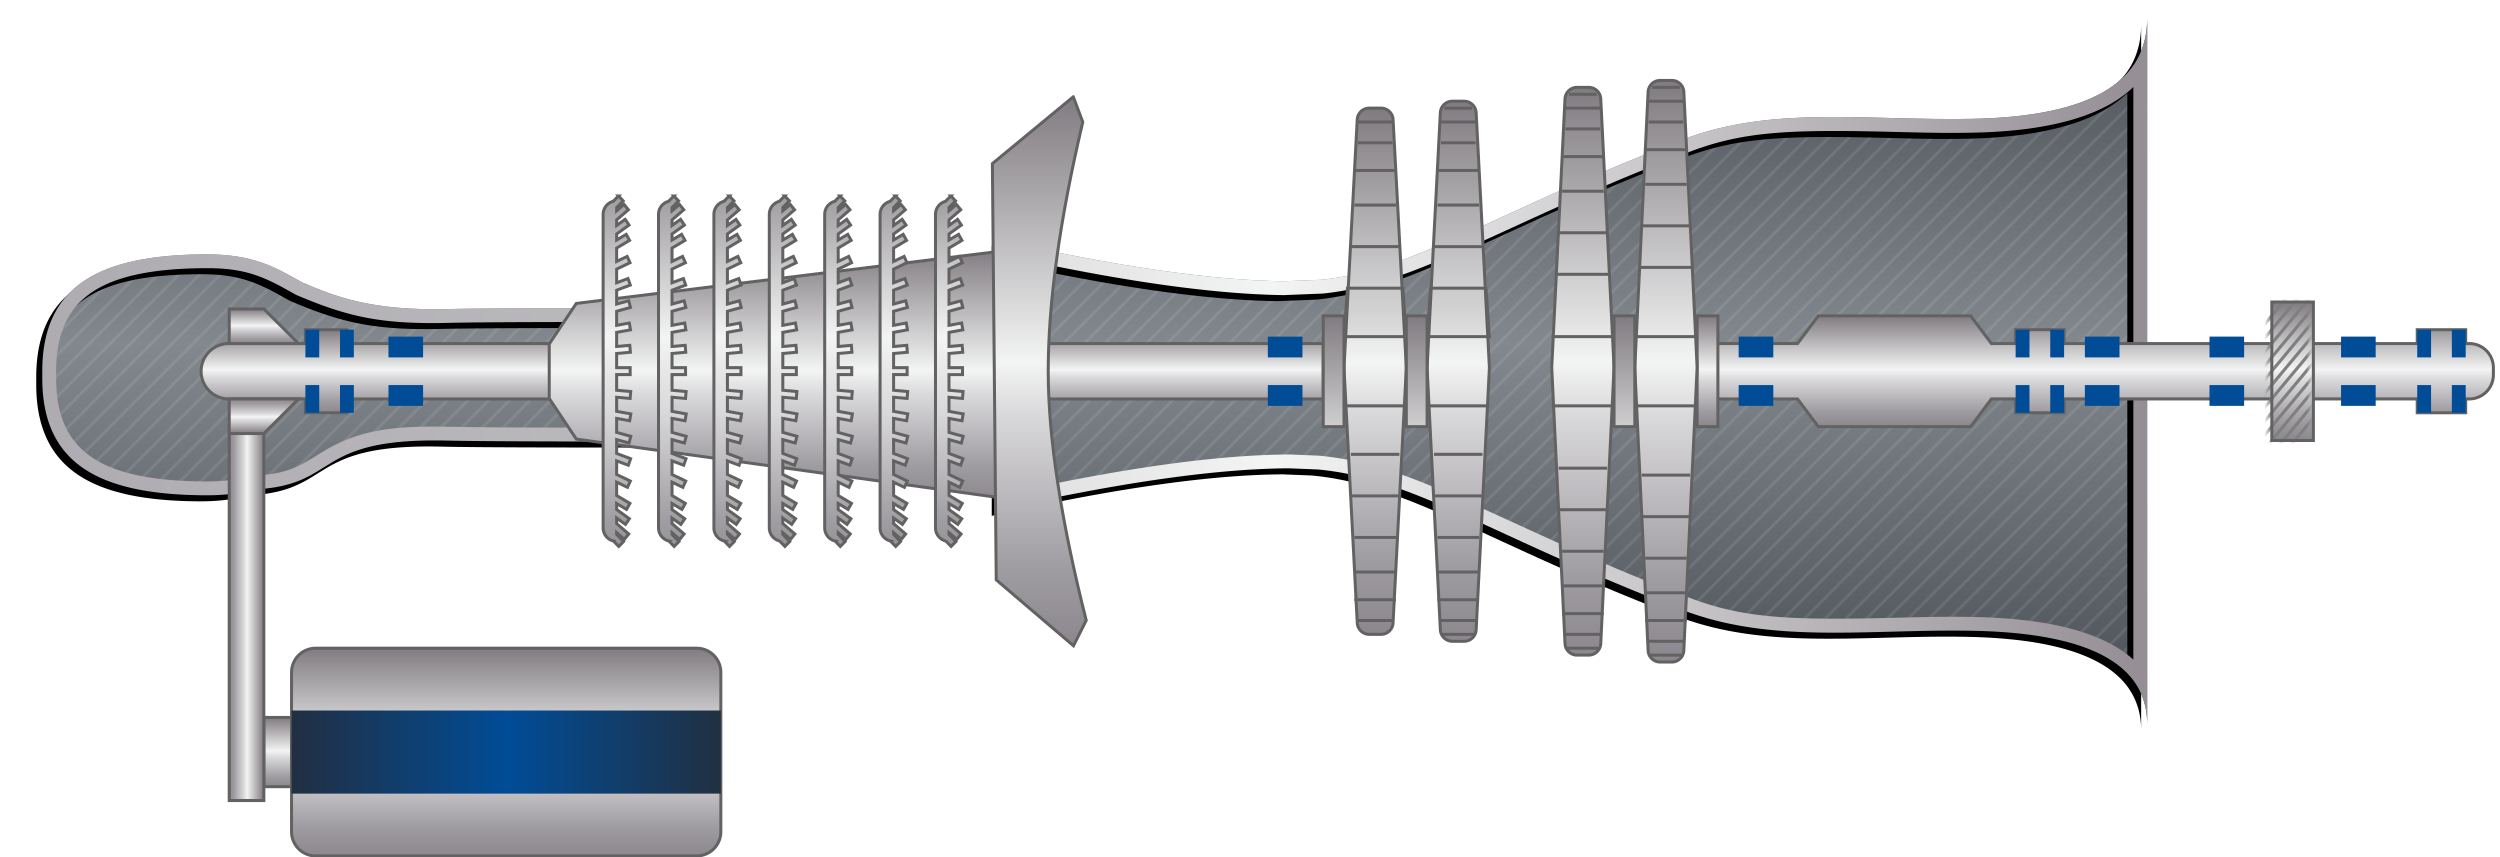 <svg xmlns="http://www.w3.org/2000/svg" xmlns:xlink="http://www.w3.org/1999/xlink" width="414" height="142"><defs><linearGradient id="r" x1="50.034%" x2="50.034%" y1="99.984%" y2="-.004%"><stop offset="0%" stop-color="#8B878D"/><stop offset="13.66%" stop-color="#9F9CA1"/><stop offset="42.07%" stop-color="#D9D8DA"/><stop offset="51.52%" stop-color="#F3F4F4"/><stop offset="100%" stop-color="#807B80"/></linearGradient><linearGradient id="b" x1="50.034%" x2="50.034%" y1="114.901%" y2="-16.677%"><stop offset="0%" stop-color="#363D43"/><stop offset="52.238%" stop-color="#82888D"/><stop offset="100%" stop-color="#363D43"/></linearGradient><linearGradient id="g" x1="50.034%" x2="50.034%" y1="99.984%" y2="-.004%"><stop offset="0%" stop-color="#8B878D"/><stop offset="13.66%" stop-color="#9F9CA1"/><stop offset="42.07%" stop-color="#D9D8DA"/><stop offset="51.52%" stop-color="#F3F4F4"/><stop offset="100%" stop-color="#807B80"/></linearGradient><linearGradient id="h" x1="50.034%" x2="50.034%" y1="99.984%" y2="-.004%"><stop offset="0%" stop-color="#8B878D"/><stop offset="13.66%" stop-color="#9F9CA1"/><stop offset="42.07%" stop-color="#D9D8DA"/><stop offset="51.52%" stop-color="#F3F4F4"/><stop offset="100%" stop-color="#807B80"/></linearGradient><linearGradient id="i" x1="50.034%" x2="50.034%" y1="99.984%" y2="-.004%"><stop offset="0%" stop-color="#8B878D"/><stop offset="13.66%" stop-color="#9F9CA1"/><stop offset="42.07%" stop-color="#D9D8DA"/><stop offset="51.52%" stop-color="#F3F4F4"/><stop offset="100%" stop-color="#807B80"/></linearGradient><linearGradient id="j" x1="50.034%" x2="50.034%" y1="99.984%" y2="-.004%"><stop offset="0%" stop-color="#8B878D"/><stop offset="13.66%" stop-color="#9F9CA1"/><stop offset="42.07%" stop-color="#D9D8DA"/><stop offset="51.52%" stop-color="#F3F4F4"/><stop offset="100%" stop-color="#807B80"/></linearGradient><linearGradient id="k" x1="50.034%" x2="50.034%" y1="99.984%" y2="-.004%"><stop offset="0%" stop-color="#8B878D"/><stop offset="13.66%" stop-color="#9F9CA1"/><stop offset="42.07%" stop-color="#D9D8DA"/><stop offset="51.52%" stop-color="#F3F4F4"/><stop offset="100%" stop-color="#807B80"/></linearGradient><linearGradient id="l" x1="50.034%" x2="50.034%" y1="99.984%" y2="-.004%"><stop offset="0%" stop-color="#212F42"/><stop offset="50.465%" stop-color="#004C97"/><stop offset="100%" stop-color="#213042"/></linearGradient><linearGradient id="m" x1="50.034%" x2="50.034%" y1="99.984%" y2="-.004%"><stop offset="0%" stop-color="#8B878D"/><stop offset="13.66%" stop-color="#9F9CA1"/><stop offset="42.07%" stop-color="#D9D8DA"/><stop offset="51.52%" stop-color="#F3F4F4"/><stop offset="100%" stop-color="#807B80"/></linearGradient><linearGradient id="n" x1="50.034%" x2="50.034%" y1="99.984%" y2="-.004%"><stop offset="0%" stop-color="#8B878D"/><stop offset="13.66%" stop-color="#9F9CA1"/><stop offset="42.07%" stop-color="#D9D8DA"/><stop offset="51.52%" stop-color="#F3F4F4"/><stop offset="100%" stop-color="#807B80"/></linearGradient><linearGradient id="p" x1="50.034%" x2="50.034%" y1="99.984%" y2="-.004%"><stop offset="0%" stop-color="#8B878D"/><stop offset="13.66%" stop-color="#9F9CA1"/><stop offset="42.07%" stop-color="#D9D8DA"/><stop offset="51.52%" stop-color="#F3F4F4"/><stop offset="100%" stop-color="#807B80"/></linearGradient><linearGradient id="f" x1=".453%" x2="99.615%" y1="50.403%" y2="50.403%"><stop offset="0%" stop-color="#AFACB1"/><stop offset="28.499%" stop-color="#BAB9BC"/><stop offset="42.07%" stop-color="#D9D8DA"/><stop offset="58.437%" stop-color="#F3F4F4"/><stop offset="100%" stop-color="#958F95"/></linearGradient><linearGradient id="s" x1="50.034%" x2="50.034%" y1="110.798%" y2="-15.403%"><stop offset="0%" stop-color="#8B878D"/><stop offset="13.66%" stop-color="#9F9CA1"/><stop offset="39.007%" stop-color="#D9D8DA"/><stop offset="55.749%" stop-color="#F3F4F4"/><stop offset="100%" stop-color="#807B80"/></linearGradient><linearGradient id="t" x1="50.034%" x2="50.034%" y1="99.984%" y2="-.004%"><stop offset="0%" stop-color="#8B878D"/><stop offset="13.66%" stop-color="#9F9CA1"/><stop offset="42.07%" stop-color="#D9D8DA"/><stop offset="51.52%" stop-color="#F3F4F4"/><stop offset="100%" stop-color="#807B80"/></linearGradient><linearGradient id="u" x1="50.034%" x2="50.034%" y1="99.984%" y2="-.004%"><stop offset="0%" stop-color="#8B878D"/><stop offset="13.66%" stop-color="#9F9CA1"/><stop offset="42.07%" stop-color="#D9D8DA"/><stop offset="51.52%" stop-color="#F3F4F4"/><stop offset="100%" stop-color="#807B80"/></linearGradient><linearGradient id="v" x1="50.034%" x2="50.034%" y1="99.984%" y2="-.004%"><stop offset="0%" stop-color="#8B878D"/><stop offset="13.66%" stop-color="#9F9CA1"/><stop offset="42.07%" stop-color="#D9D8DA"/><stop offset="51.52%" stop-color="#F3F4F4"/><stop offset="100%" stop-color="#807B80"/></linearGradient><linearGradient id="w" x1="50.034%" x2="50.034%" y1="99.984%" y2="-.004%"><stop offset="0%" stop-color="#8B878D"/><stop offset="13.66%" stop-color="#9F9CA1"/><stop offset="42.07%" stop-color="#D9D8DA"/><stop offset="51.52%" stop-color="#F3F4F4"/><stop offset="100%" stop-color="#807B80"/></linearGradient><linearGradient id="x" x1="50.034%" x2="50.034%" y1="99.984%" y2="-.004%"><stop offset="0%" stop-color="#8B878D"/><stop offset="13.66%" stop-color="#9F9CA1"/><stop offset="42.07%" stop-color="#D9D8DA"/><stop offset="51.52%" stop-color="#F3F4F4"/><stop offset="100%" stop-color="#807B80"/></linearGradient><path id="a" d="M348.575 116.956c0-9.937-9.566-15.101-28.699-15.492-17.265-.352-33.284 2.28-48.125-3.41-31.646-12.13-44.542-21.836-60.528-23.311l-4.787-.193c-12.038.065-28.105 2.358-48.201 6.878V69.962c-52.08.202-82.465.202-91.157 0-22.587-.526-17.586 7.391-32.03 8.091-2.195.617-4.792.99-8.151.968C9.648 78.908 0 73.975 0 59.642c0-.211.002-.42.007-.628-.005-.17-.007-.344-.007-.519C0 44.163 9.648 39.23 26.897 39.116c8.159-.054 11.817 2.227 16.137 4.646 5.374 2.281 11.2 4.712 24.044 4.414 8.692-.202 39.077-.202 91.157 0V36.709c19.594 4.407 35.357 6.697 47.29 6.87l6.432-.258c15.653-1.7 28.634-11.293 59.794-23.238 14.835-5.687 30.856-3.037 48.106-3.41 19.145-.413 28.718-5.971 28.718-16.673z"/><path id="e" d="M348.575 0v116.956c0-9.937-9.566-15.101-28.699-15.492-17.265-.352-33.284 2.28-48.125-3.41-31.644-12.13-44.54-21.834-60.525-23.311l-4.786-.193c-11.6.062-26.943 2.194-46.029 6.394l-2.176.484V69.962l-34.992.113c-30.925.076-49.646.038-56.165-.113-22.586-.526-17.587 7.39-32.028 8.091-2.195.616-4.793.99-8.153.968C9.648 78.908 0 73.975 0 59.642c0-.218 0-.435.007-.65L0 58.747v-.25c0-14.333 9.648-19.267 26.897-19.38 8.157-.054 11.816 2.227 16.135 4.645l1.405.592c4.932 2.05 10.681 4.02 21.983 3.836l2.802-.053c10.908-.161 40.579-.148 89.013.04V36.709l2.161.481c18.598 4.093 33.642 6.223 45.133 6.389l6.428-.258c15.653-1.7 28.634-11.293 59.794-23.238 14.835-5.687 30.856-3.037 48.106-3.41 19.145-.413 28.718-5.971 28.718-16.673zm-2.293 11.41c-4.856 4.7-13.51 7.192-25.683 7.539l-1.054.025-1.438.022c-2.218.026-4.408.008-7.447-.056l-6.682-.16c-15.822-.349-22.855.233-31.017 3.297l-1.851.71c-8.4 3.241-13.287 5.335-24.319 10.365l-7.435 3.403-2.427 1.1c-8.153 3.669-12.824 5.457-17.827 6.7l-.687.167a50.352 50.352 0 01-6.21 1.079l-.156.011-6.428.258-.125.002c-11.077-.16-25.326-2.105-42.77-5.83l-2.198-.475v10.91l-44.575-.138c-24.26-.048-39.941-.016-47.028.095l-2.521.05c-10.071.175-15.49-.987-23.157-4.147l-1.11-.465-.225-.11-2.084-1.162c-4.346-2.356-7.436-3.227-12.916-3.19l-1.045.012c-16.347.3-23.426 5.136-23.574 16.706v.586l.006.21-.006.718c0 11.835 7.055 16.77 23.574 17.073l1.045.013c2.963.02 5.377-.282 7.518-.883l.25-.07.744-.039c4.126-.244 6.22-.978 9.317-2.868l1.603-.994c5.085-3.077 9.912-4.346 19.556-4.227l5.689.09c8.865.093 26.091.108 51.664.045l37.275-.123V78.57l2.17-.469c17.95-3.833 32.526-5.784 43.834-5.843l4.786.194.119.007a49.99 49.99 0 016.978 1.157l.75.182c5.226 1.304 10.108 3.21 19.003 7.244l9.846 4.5 3.553 1.61c7.347 3.31 11.83 5.201 18.148 7.658l3.242 1.249.79.29c7.871 2.825 14.976 3.358 30.363 3.015l6.634-.16a220.85 220.85 0 017.413-.06l1.766.028 1.377.036c11.805.394 20.22 2.706 24.982 7.024V11.411z"/><path id="o" d="M0 0h6.88v22.933H0z"/><filter id="d" width="105.5%" height="116.2%" x="-3%" y="-7.3%" filterUnits="objectBoundingBox"><feOffset dx="-1" dy="1" in="SourceAlpha" result="shadowOffsetOuter1"/><feGaussianBlur in="shadowOffsetOuter1" result="shadowBlurOuter1" stdDeviation="3"/><feColorMatrix in="shadowBlurOuter1" values="0 0 0 0 0 0 0 0 0 0 0 0 0 0 0 0 0 0 0.231 0"/></filter></defs><g fill="none" fill-rule="evenodd"><g transform="translate(7 3)"><mask id="c" fill="#fff"><use xlink:href="#a"/></mask><use fill="url(#b)" fill-rule="nonzero" xlink:href="#a"/><g stroke="#FFF" stroke-linecap="square" stroke-width=".5" mask="url(#c)" opacity=".6"><path d="M-87.144 100.903l490.183-491.33m-490.183 494.77l490.183-491.33m-490.183 494.77l490.183-491.33m-490.183 494.77l490.183-491.33m-490.183 494.77l490.183-491.33m-490.183 494.77l490.183-491.33m-490.183 494.77l490.183-491.33M-87.144 124.982l490.183-491.33m-490.183 494.77l490.183-491.33m-490.183 494.77l490.183-491.33m-490.183 494.77l490.183-491.33m-490.183 494.77l490.183-491.33m-490.183 494.77l490.183-491.33m-490.183 494.77l490.183-491.33m-490.183 494.77l490.183-491.33M-87.144 152.501l490.183-491.329M-87.144 155.941l490.183-491.33m-490.183 494.77l490.183-491.33m-490.183 494.77l490.183-491.33m-490.183 494.77l490.183-491.33m-490.183 494.77l490.183-491.33m-490.183 494.77l490.183-491.33m-490.183 494.77l490.183-491.33m-490.183 494.77l490.183-491.33M-87.144 183.46l490.183-491.33M-87.144 186.9l490.183-491.33M-87.144 190.34l490.183-491.33M-87.144 193.78l490.183-491.33M-87.144 197.22l490.183-491.33M-87.144 200.66l490.183-491.33M-87.144 204.1l490.183-491.33M-87.144 207.54l490.183-491.33M-87.144 210.979L403.039-280.35M-87.144 214.419l490.183-491.33m-490.183 494.77l490.183-491.33m-490.183 494.77l490.183-491.33m-490.183 494.77l490.183-491.33m-490.183 494.77l490.183-491.33m-490.183 494.77l490.183-491.33m-490.183 494.77l490.183-491.33m-490.183 494.77l490.183-491.33M-87.144 241.938l490.183-491.329M-87.144 245.378l490.183-491.33m-490.183 494.77l490.183-491.33m-490.183 494.77l490.183-491.33m-490.183 494.77l490.183-491.33m-490.183 494.77l490.183-491.33m-490.183 494.77l490.183-491.33m-490.183 494.77l490.183-491.33M-87.144 269.457l490.183-491.329M-87.144 272.897l490.183-491.33m-490.183 494.77l490.183-491.33m-490.183 494.77l490.183-491.33m-490.183 494.77l490.183-491.33m-490.183 494.77l490.183-491.33m-490.183 494.77l490.183-491.33m-490.183 494.77l490.183-491.33m-490.183 494.77l490.183-491.33M-87.144 300.416l490.183-491.329M-87.144 303.856l490.183-491.33m-490.183 494.77l490.183-491.33m-490.183 494.77l490.183-491.33m-490.183 494.77l490.183-491.33m-490.183 494.77l490.183-491.33m-490.183 494.77l490.183-491.33m-490.183 494.77l490.183-491.33M-87.144 327.935l490.183-491.329M-87.144 331.375l490.183-491.33m-490.183 494.77l490.183-491.33m-490.183 494.77l490.183-491.33m-490.183 494.77l490.183-491.33m-490.183 494.77l490.183-491.33m-490.183 494.77l490.183-491.33m-490.183 494.77l490.183-491.33m-490.183 494.77l490.183-491.33M-87.144 358.894l490.183-491.329M-87.144 362.334l490.183-491.33m-490.183 494.77l490.183-491.33m-490.183 494.77l490.183-491.33m-490.183 494.77l490.183-491.33m-490.183 494.77l490.183-491.33m-490.183 494.77l490.183-491.33m-490.183 494.77l490.183-491.33M-87.144 386.413l490.183-491.329M-87.144 389.853l490.183-491.33m-490.183 494.77l490.183-491.33m-490.183 494.77l490.183-491.33m-490.183 494.77l490.183-491.33m-490.183 494.77l490.183-491.33m-490.183 494.77l490.183-491.33m-490.183 494.77l490.183-491.33m-490.183 494.77l490.183-491.33M-87.144 417.372L403.039-73.957M-87.144 420.812l490.183-491.33m-490.183 494.77l490.183-491.33m-490.183 494.77l490.183-491.33m-490.183 494.77l490.183-491.33m-490.183 494.77l490.183-491.33m-490.183 494.77l490.183-491.33m-490.183 494.77l490.183-491.33M-87.144 444.891L403.039-46.438M-87.144 448.331l490.183-491.33m-490.183 494.77l490.183-491.33m-490.183 494.77l490.183-491.33m-490.183 494.77l490.183-491.33m-490.183 494.77l490.183-491.33m-490.183 494.77l490.183-491.33m-490.183 494.77l490.183-491.33m-490.183 494.77l490.183-491.33M-87.144 475.85L403.039-15.479M-87.144 479.29L403.039-12.04M-87.144 482.73L403.039-8.6M-87.144 486.17L403.039-5.16M-87.144 489.61L403.039-1.72M-87.144 493.05L403.039 1.72M-87.144 496.49L403.039 5.16M-87.144 499.93L403.039 8.6M-87.144 503.37L403.039 12.04M-87.144 506.809l490.183-491.33m-490.183 494.77l490.183-491.33m-490.183 494.77l490.183-491.33m-490.183 494.77l490.183-491.33m-490.183 494.77l490.183-491.33m-490.183 494.77l490.183-491.33m-490.183 494.77l490.183-491.33m-490.183 494.77l490.183-491.33M-87.144 534.328L403.039 42.999M-87.144 537.768l490.183-491.33m-490.183 494.77l490.183-491.33m-490.183 494.77l490.183-491.33m-490.183 494.77l490.183-491.33m-490.183 494.77l490.183-491.33m-490.183 494.77l490.183-491.33m-490.183 494.77l490.183-491.33m-490.183 494.77l490.183-491.33M-87.144 565.287l490.183-491.33m-490.183 494.77l490.183-491.33m-490.183 494.77l490.183-491.33m-490.183 494.77l490.183-491.33m-490.183 494.77l490.183-491.33m-490.183 494.77l490.183-491.33m-490.183 494.77l490.183-491.33m-490.183 494.77l490.183-491.33M-87.144 592.806l490.183-491.329" opacity=".148"/></g><g fill-rule="nonzero"><use fill="#000" filter="url(#d)" xlink:href="#e"/><use fill="url(#f)" xlink:href="#e"/></g><path fill="url(#g)" fill-rule="nonzero" stroke="#636262" stroke-width=".5" d="M319.336 49.305l3.44 4.586h4.012v-2.293h8.027v2.293h58.478v-2.293h8.027l-.001 2.293h.587a4 4 0 014 4v1.174a4 4 0 01-4 4l-.587-.001v2.294h-8.026v-2.294h-58.478v2.294h-8.026l-.001-2.294h-4.012l-3.44 4.587H294.11l-3.44-4.586h-12.626a4 4 0 01-4-4V57.89a4 4 0 014-4h12.626l3.44-4.586h25.226z"/><path fill="#004C97" d="M280.924 52.745h5.733v3.44h-5.733zm0 8.026h5.733v3.44h-5.733zm57.331-8.026h5.733v3.44h-5.733zm-3.44-1.147v4.587h-2.293v-4.587h2.293zm-5.733 0v4.587h-2.293v-4.587h2.293zm72.238 0v4.587h-2.294v-4.587h2.294zm-5.733 0v4.587h-2.294v-4.587h2.294zm-60.772 9.173v4.587h-2.293V60.77h2.293zm-5.733 0v4.587h-2.293V60.77h2.293zm72.238 0v4.587h-2.294V60.77h2.294zm-5.733 0v4.587h-2.294V60.77h2.294zm-57.332 0h5.733v3.44h-5.733zm20.639-8.026h5.733v3.44h-5.733zm0 8.026h5.733v3.44h-5.733zm21.786-8.026h5.733v3.44h-5.733zm0 8.026h5.733v3.44h-5.733z"/><path fill="url(#h)" fill-rule="nonzero" stroke="#636262" stroke-width=".5" d="M50.452 51.598v2.293h161.674v9.174H50.451v2.293h-6.88v-2.294H30.96a4.587 4.587 0 110-9.173h12.61v-2.293h6.88z"/><path fill="url(#i)" fill-rule="nonzero" stroke="#636262" stroke-width=".5" d="M30.959 48.158h5.733l5.733 5.733H30.959z"/><path fill="#004C97" d="M202.953 52.745h5.733v3.44h-5.733z"/><g fill-rule="nonzero"><path fill="url(#j)" stroke="#636262" stroke-width=".5" d="M0 11.466h4.587v11.466H0z" transform="translate(36.692 104.343)"/><path fill="url(#k)" stroke="#636262" stroke-width=".5" d="M8.587 0h63.09a4 4 0 014 4v26.399a4 4 0 01-4 4H8.587a4 4 0 01-4-4V4a4 4 0 014-4z" transform="translate(36.692 104.343)"/><path fill="url(#l)" d="M33.252-18.346h13.76v71.091h-13.76z" transform="rotate(90 6.307 87.718)"/><path fill="url(#m)" stroke="#636262" stroke-width=".5" d="M-28.092 28.092h61.918v5.734h-61.918z" transform="rotate(90 -15.479 80.264)"/></g><path fill="url(#i)" fill-rule="nonzero" stroke="#636262" stroke-width=".5" d="M30.959 63.065h5.733l5.733 5.733H30.959z" transform="matrix(1 0 0 -1 0 131.862)"/><path fill="url(#n)" fill-rule="nonzero" stroke="#636262" stroke-width=".5" d="M274.044 49.305h3.44v18.346h-3.44z"/><path fill="#004C97" d="M202.953 60.771h5.733v3.44h-5.733zM57.331 52.745h5.733v3.44h-5.733zm0 8.026h5.733v3.44h-5.733zm-5.733-9.173v4.587h-2.293v-4.587h2.293zm-5.733 0v4.587h-2.293v-4.587h2.293zm5.733 9.173v4.587h-2.293V60.77h2.293zm-5.733 0v4.587h-2.293V60.77h2.293z"/><g transform="translate(369.214 47.012)"><mask id="q" fill="#fff"><use xlink:href="#o"/></mask><use fill="url(#p)" fill-rule="nonzero" xlink:href="#o"/><path fill="#7F7F7F" fill-rule="nonzero" d="M-3.866-1.147l-.338.406L10.138 16.47l.338-.405zm0 2.294l-.338.405 14.342 17.211.338-.405zm0 2.293l-.338.405 14.342 17.212.338-.406zm0 2.293l-.338.406L10.138 23.35l.338-.406zm0 2.293l-.338.406 14.342 17.211.338-.405zm0 2.294l-.338.405 14.342 17.211.338-.405zm0 2.293l-.338.405L10.138 30.23l.338-.406zm0 2.293l-.338.406 14.342 17.211.338-.405zm0-18.346l-.338.406 14.342 17.211.338-.406zm0-2.293l-.338.405 14.342 17.212.338-.406zm0-2.293l-.338.405L10.138 9.59l.338-.405zm0-2.294l-.338.406L10.138 7.297l.338-.405z" mask="url(#q)" transform="matrix(-1 0 0 1 6.272 0)"/><path stroke="#636262" stroke-width=".5" d="M0 0h6.88v22.933H0z"/></g><g fill-rule="nonzero" stroke="#636262" stroke-width=".5"><path fill="url(#r)" d="M78.867 8.674L4.731 17.798.25 24.52v9.022l4.482 6.723L78.867 50.53V8.674z" transform="translate(83.704 29.448)"/><path fill="url(#s)" d="M11.719 0l.78.824-1.088 1.095v.543l1.225-1.056.72.882-1.945 1.676v.928l1.412-1.016.642.943-2.054 1.477v1.006l1.584-.94.56.997-2.144 1.272v2.216l1.74-.833.474 1.043-2.214 1.06v2.264l1.879-.702.383 1.08-2.262.846v2.3l1.999-.55.29 1.111-2.289.63v2.325l2.1-.38.194 1.133-2.294.415v2.342l2.18-.195.097 1.146-2.277.204v2.35h2.24v1.15h-2.24v2.593l2.332.21-.098 1.147-2.234-.201v2.336l2.349.426-.195 1.133-2.154-.391v2.32l2.343.646-.29 1.112-2.053-.566v2.294l2.317.867-.383 1.081-1.934-.724v2.259l2.268 1.087-.473 1.043-1.795-.861v2.21l2.199 1.306-.56.996-1.639-.973v.998l2.109 1.519-.642.942-1.467-1.055v.919l1.999 1.725-.72.881-1.279-1.103v.283l1.142 1.19-.795.81-.867-.902a2.24 2.24 0 01-1.718-2.178V3.058A2.24 2.24 0 0110.827.896L11.72 0zm9.173 0l.78.824-1.088 1.095v.543l1.225-1.056.72.882-1.945 1.676v.928l1.412-1.016.642.943-2.054 1.477v1.006l1.584-.94.56.997-2.144 1.272v2.216l1.74-.833.474 1.043-2.214 1.06v2.264l1.879-.702.383 1.08-2.262.846v2.3l1.999-.55.29 1.111-2.289.63v2.325l2.1-.38.194 1.133-2.294.415v2.342l2.18-.195.097 1.146-2.277.204v2.35h2.24v1.15h-2.24v2.593l2.332.21-.098 1.147-2.234-.201v2.336l2.349.426-.195 1.133-2.154-.391v2.32l2.343.646-.29 1.112-2.053-.566v2.294l2.317.867-.383 1.081-1.934-.724v2.259l2.268 1.087-.473 1.043-1.795-.861v2.21l2.199 1.306-.56.996-1.639-.973v.998l2.109 1.519-.642.942-1.467-1.055v.919l1.999 1.725-.72.881-1.279-1.103v.283l1.142 1.19-.795.81-.867-.902a2.24 2.24 0 01-1.718-2.178V3.058A2.24 2.24 0 0120 .896L20.892 0zm9.173 0l.78.824-1.088 1.095v.543l1.225-1.056.72.882-1.945 1.676v.928l1.412-1.016.642.943-2.054 1.477v1.006l1.585-.94.56.997-2.145 1.272v2.216l1.74-.833.474 1.043-2.214 1.06v2.264l1.88-.702.382 1.08-2.262.846v2.3l1.999-.55.29 1.111-2.289.63v2.325l2.1-.38.194 1.133-2.294.415v2.342l2.18-.195.097 1.146-2.277.204v2.35h2.24v1.15h-2.24v2.593l2.332.21-.098 1.147-2.234-.201v2.336l2.349.426-.195 1.133-2.154-.391v2.32l2.343.646-.29 1.112-2.053-.566v2.294l2.317.867-.383 1.081-1.934-.724v2.259l2.268 1.087-.473 1.043-1.795-.861v2.21l2.199 1.306-.56.996-1.639-.973v.998l2.109 1.519-.642.942-1.467-1.055v.919l1.999 1.725-.72.881-1.279-1.103v.283l1.142 1.19-.795.81-.867-.902a2.24 2.24 0 01-1.718-2.178V3.058A2.24 2.24 0 0129.173.896L30.065 0zm9.173 0l.78.824L38.93 1.92v.543l1.225-1.056.72.882-1.945 1.676v.928l1.412-1.016.642.943-2.054 1.477v1.006l1.585-.94.56.997-2.145 1.27v2.216l1.74-.833.474 1.043-2.214 1.06v2.264l1.88-.702.382 1.08-2.262.846v2.3l2-.55.289 1.111-2.289.63v2.325l2.1-.38.194 1.133-2.294.415v2.342l2.18-.195.097 1.146-2.277.204v2.35h2.24v1.15h-2.24v2.593l2.332.21-.098 1.147-2.234-.201v2.336l2.349.426-.195 1.133-2.154-.391v2.32l2.343.646-.29 1.112-2.053-.566v2.294l2.317.867-.383 1.081-1.934-.724v2.259l2.268 1.087-.473 1.043-1.795-.861v2.21l2.199 1.306-.56.996-1.639-.973v.998l2.109 1.519-.642.942-1.467-1.055v.919l1.999 1.725-.72.881-1.279-1.103v.283l1.142 1.19-.795.81-.867-.902a2.24 2.24 0 01-1.718-2.178V3.058A2.24 2.24 0 0138.346.896L39.238 0zm9.172 0l.782.824-1.089 1.095v.543l1.225-1.056.72.882-1.945 1.676v.928l1.412-1.016.642.943-2.054 1.477v1.006l1.585-.94.56.997-2.145 1.272v2.216l1.74-.833.474 1.043-2.214 1.06v2.264l1.88-.702.382 1.08-2.262.846v2.3l2-.55.289 1.111-2.289.63v2.325l2.1-.38.194 1.133-2.294.415v2.342l2.18-.195.097 1.146-2.277.204v2.35h2.24v1.15h-2.24v2.593l2.332.21-.097 1.147-2.235-.201v2.336l2.349.426-.195 1.133-2.154-.391v2.32l2.343.646-.29 1.112-2.053-.566v2.294l2.317.867-.383 1.081-1.934-.724v2.259l2.268 1.087-.473 1.043-1.795-.861v2.21l2.199 1.306-.56.996-1.639-.973v.998l2.109 1.519-.642.942-1.467-1.055v.919l1.999 1.725-.72.881-1.279-1.103v.283l1.142 1.19-.795.81-.867-.902a2.24 2.24 0 01-1.718-2.178V3.058A2.24 2.24 0 0147.52.896L48.411 0zm9.174 0l.78.824-1.088 1.095v.543l1.225-1.056.72.882-1.945 1.676v.928l1.412-1.016.642.943-2.054 1.477v1.006l1.585-.94.56.997-2.145 1.272v2.216l1.74-.833.474 1.043-2.214 1.06v2.264l1.88-.702.382 1.08-2.262.846v2.3l2-.55.289 1.111-2.289.63v2.325l2.1-.38.194 1.133-2.294.415v2.342l2.18-.195.097 1.146-2.277.204v2.35h2.24v1.15h-2.24v2.593l2.332.21-.097 1.147-2.235-.201v2.336l2.349.426-.195 1.133-2.154-.391v2.32l2.343.646-.29 1.112-2.053-.566v2.294l2.317.867-.383 1.081-1.934-.724v2.259l2.268 1.087-.473 1.043-1.795-.861v2.21l2.199 1.306-.56.996-1.639-.973v.998l2.109 1.519-.642.942-1.467-1.055v.919l1.999 1.725-.72.881-1.279-1.103v.283l1.143 1.19-.796.81-.867-.902a2.24 2.24 0 01-1.718-2.178V3.058A2.24 2.24 0 0156.692.896L57.584 0zm9.173 0l.78.824L66.45 1.92v.543l1.225-1.056.72.882-1.945 1.676v.928l1.412-1.016.642.943-2.054 1.477v1.006l1.585-.94.56.997-2.145 1.272v2.216l1.74-.833.474 1.043-2.214 1.06v2.264l1.88-.702.382 1.08-2.262.846v2.3l2-.55.289 1.111-2.289.63v2.325l2.1-.38.194 1.133-2.294.415v2.342l2.18-.195.097 1.146-2.277.204v2.35h2.24v1.15h-2.24v2.593l2.332.21-.097 1.147-2.235-.201v2.336l2.349.426-.195 1.133-2.154-.391v2.32l2.343.646-.29 1.112-2.053-.566v2.294l2.317.867-.383 1.081-1.934-.724v2.259l2.268 1.087-.473 1.043-1.795-.861v2.21l2.199 1.306-.56.996-1.639-.973v.998l2.109 1.519-.642.942-1.467-1.055v.919l2 1.725-.72.881-1.28-1.103v.283l1.143 1.19-.796.81-.867-.902a2.24 2.24 0 01-1.718-2.178V3.058A2.24 2.24 0 0165.866.896l.89-.896z" transform="translate(83.704 29.448)"/></g><g stroke="#636262" stroke-width=".5"><path fill="url(#t)" fill-rule="nonzero" d="M4.192 0h1.936a2 2 0 011.997 1.896l2.19 42.147a2 2 0 010 .205l-2.192 43.29a2 2 0 01-1.998 1.899h-1.93a2 2 0 01-1.998-1.899L.005 44.248a2 2 0 010-.205l2.19-42.147A2 2 0 014.192 0z" transform="translate(229.326 13.76)"/><path fill="#000" fill-opacity=".04" d="M239.646 64.212h-10.32m0-11.467h10.32m-1.147 26.373h-8.026m0-6.88h8.026m.573-27.519h-9.173m.574-6.88h8.026m-8.6 6.88h9.173l.574 8.026h-10.32zm8.027 47.011h-6.88m0-5.732h6.88m0-55.038h-6.88m0-5.734h6.88m0 71.091h-6.88m0-4.586h6.88m0-66.505h-6.88m.573-4.586h5.733m0 79.117h-5.733m-.573-3.44h6.88m-.574 5.733h-5.733m0-2.293h5.733m0-82.557h-5.733m.574-2.293h4.586"/></g><g stroke="#636262" stroke-width=".5"><path fill="url(#u)" fill-rule="nonzero" d="M4.19 0h1.94a2 2 0 011.997 1.893l2.187 41a2 2 0 010 .21l-2.19 42.144a2 2 0 01-1.996 1.897H4.192a2 2 0 01-1.997-1.897L.005 43.104a2 2 0 010-.21l2.187-41A2 2 0 014.19 0z" transform="translate(215.566 14.906)"/><path fill="#000" fill-opacity=".04" d="M225.886 64.211h-10.32m0-11.466h10.32m-1.147 26.372h-8.026m0-6.88h8.026m.573-27.519h-9.173m.574-6.88h8.026m-8.6 6.88h9.173l.574 8.027h-10.32zm8.027 47.012h-6.88m0-5.733h6.88m0-55.038h-6.88m0-5.733h6.88m0 71.09h-6.88m0-4.586h6.88m0-66.504h-6.88m.573-4.587h5.733m0 79.117h-5.733m-.573-3.44h6.88m-6.307 3.44h5.733m0-82.557h-5.733"/></g><g stroke="#636262" stroke-width=".5"><path fill="url(#v)" fill-rule="nonzero" d="M4.197 0h1.926A2 2 0 018.12 1.901l2.195 44.41a2 2 0 010 .195L8.118 92.12a2 2 0 01-1.998 1.903H4.2a2 2 0 01-1.998-1.903L.005 46.506a2 2 0 010-.194l2.194-44.41A2 2 0 014.197 0z" transform="translate(249.965 11.466)"/><path fill="#000" fill-opacity=".04" d="M260.285 64.211h-10.32m0-11.466h10.32m-1.147 28.665h-8.026m0-6.88h8.026m.573-32.105h-9.173m.574-6.88h8.026m-.573 58.478h-6.88m0-5.733h6.88m0-59.624h-6.88m0-5.734h6.88m0 75.678h-6.88m0-4.587h6.88m0-71.091h-6.88m.573-4.586h5.733m0 83.704h-5.733m-.573-3.44h6.88m-.574 5.733h-5.733m0-2.293h5.733m0-87.144h-5.733m.574-2.293h4.586"/></g><g stroke="#636262" stroke-width=".5"><path fill="url(#w)" fill-rule="nonzero" d="M4.2 0h1.92a2 2 0 011.998 1.904l2.197 45.542a2 2 0 010 .19L8.116 94.411a2 2 0 01-1.998 1.906H4.201a2 2 0 01-1.997-1.906l-2.2-46.775a2 2 0 010-.19L2.202 1.904A2 2 0 014.2 0z" transform="translate(263.724 10.32)"/><path fill="#000" fill-opacity=".04" d="M274.044 64.211h-10.32m0-11.466h10.32m-1.147 29.813h-8.026m0-6.88h8.026m.573-34.399h-9.173m.574-6.88h8.026m-.573 60.771h-6.88m0-5.733h6.88m0-61.917h-6.88m0-5.734h6.88m0 77.971h-6.88m0-4.587h6.88m0-73.384h-6.88m.573-4.586h5.733m0 85.997h-5.733m-.573-3.44h6.88m-.574 5.733h-5.733m0-2.293h5.733m0-89.437h-5.733m.574-2.293h4.586"/></g><path fill="url(#n)" fill-rule="nonzero" stroke="#636262" stroke-width=".5" d="M212.126 49.305h3.44v18.346h-3.44zm13.76 0h3.44v18.346h-3.44zm34.398 0h3.44v18.346h-3.44z"/></g><path fill="url(#x)" fill-rule="nonzero" stroke="#636262" stroke-width=".5" d="M13.648.416L.251 11.478l.635 68.933 12.793 10.922 2.109-4.218c-4.196-16.607-6.292-30.357-6.292-41.25 0-11.361 1.907-25.115 5.723-41.262L13.649.416z" transform="translate(164.088 15.613)"/></g></svg>